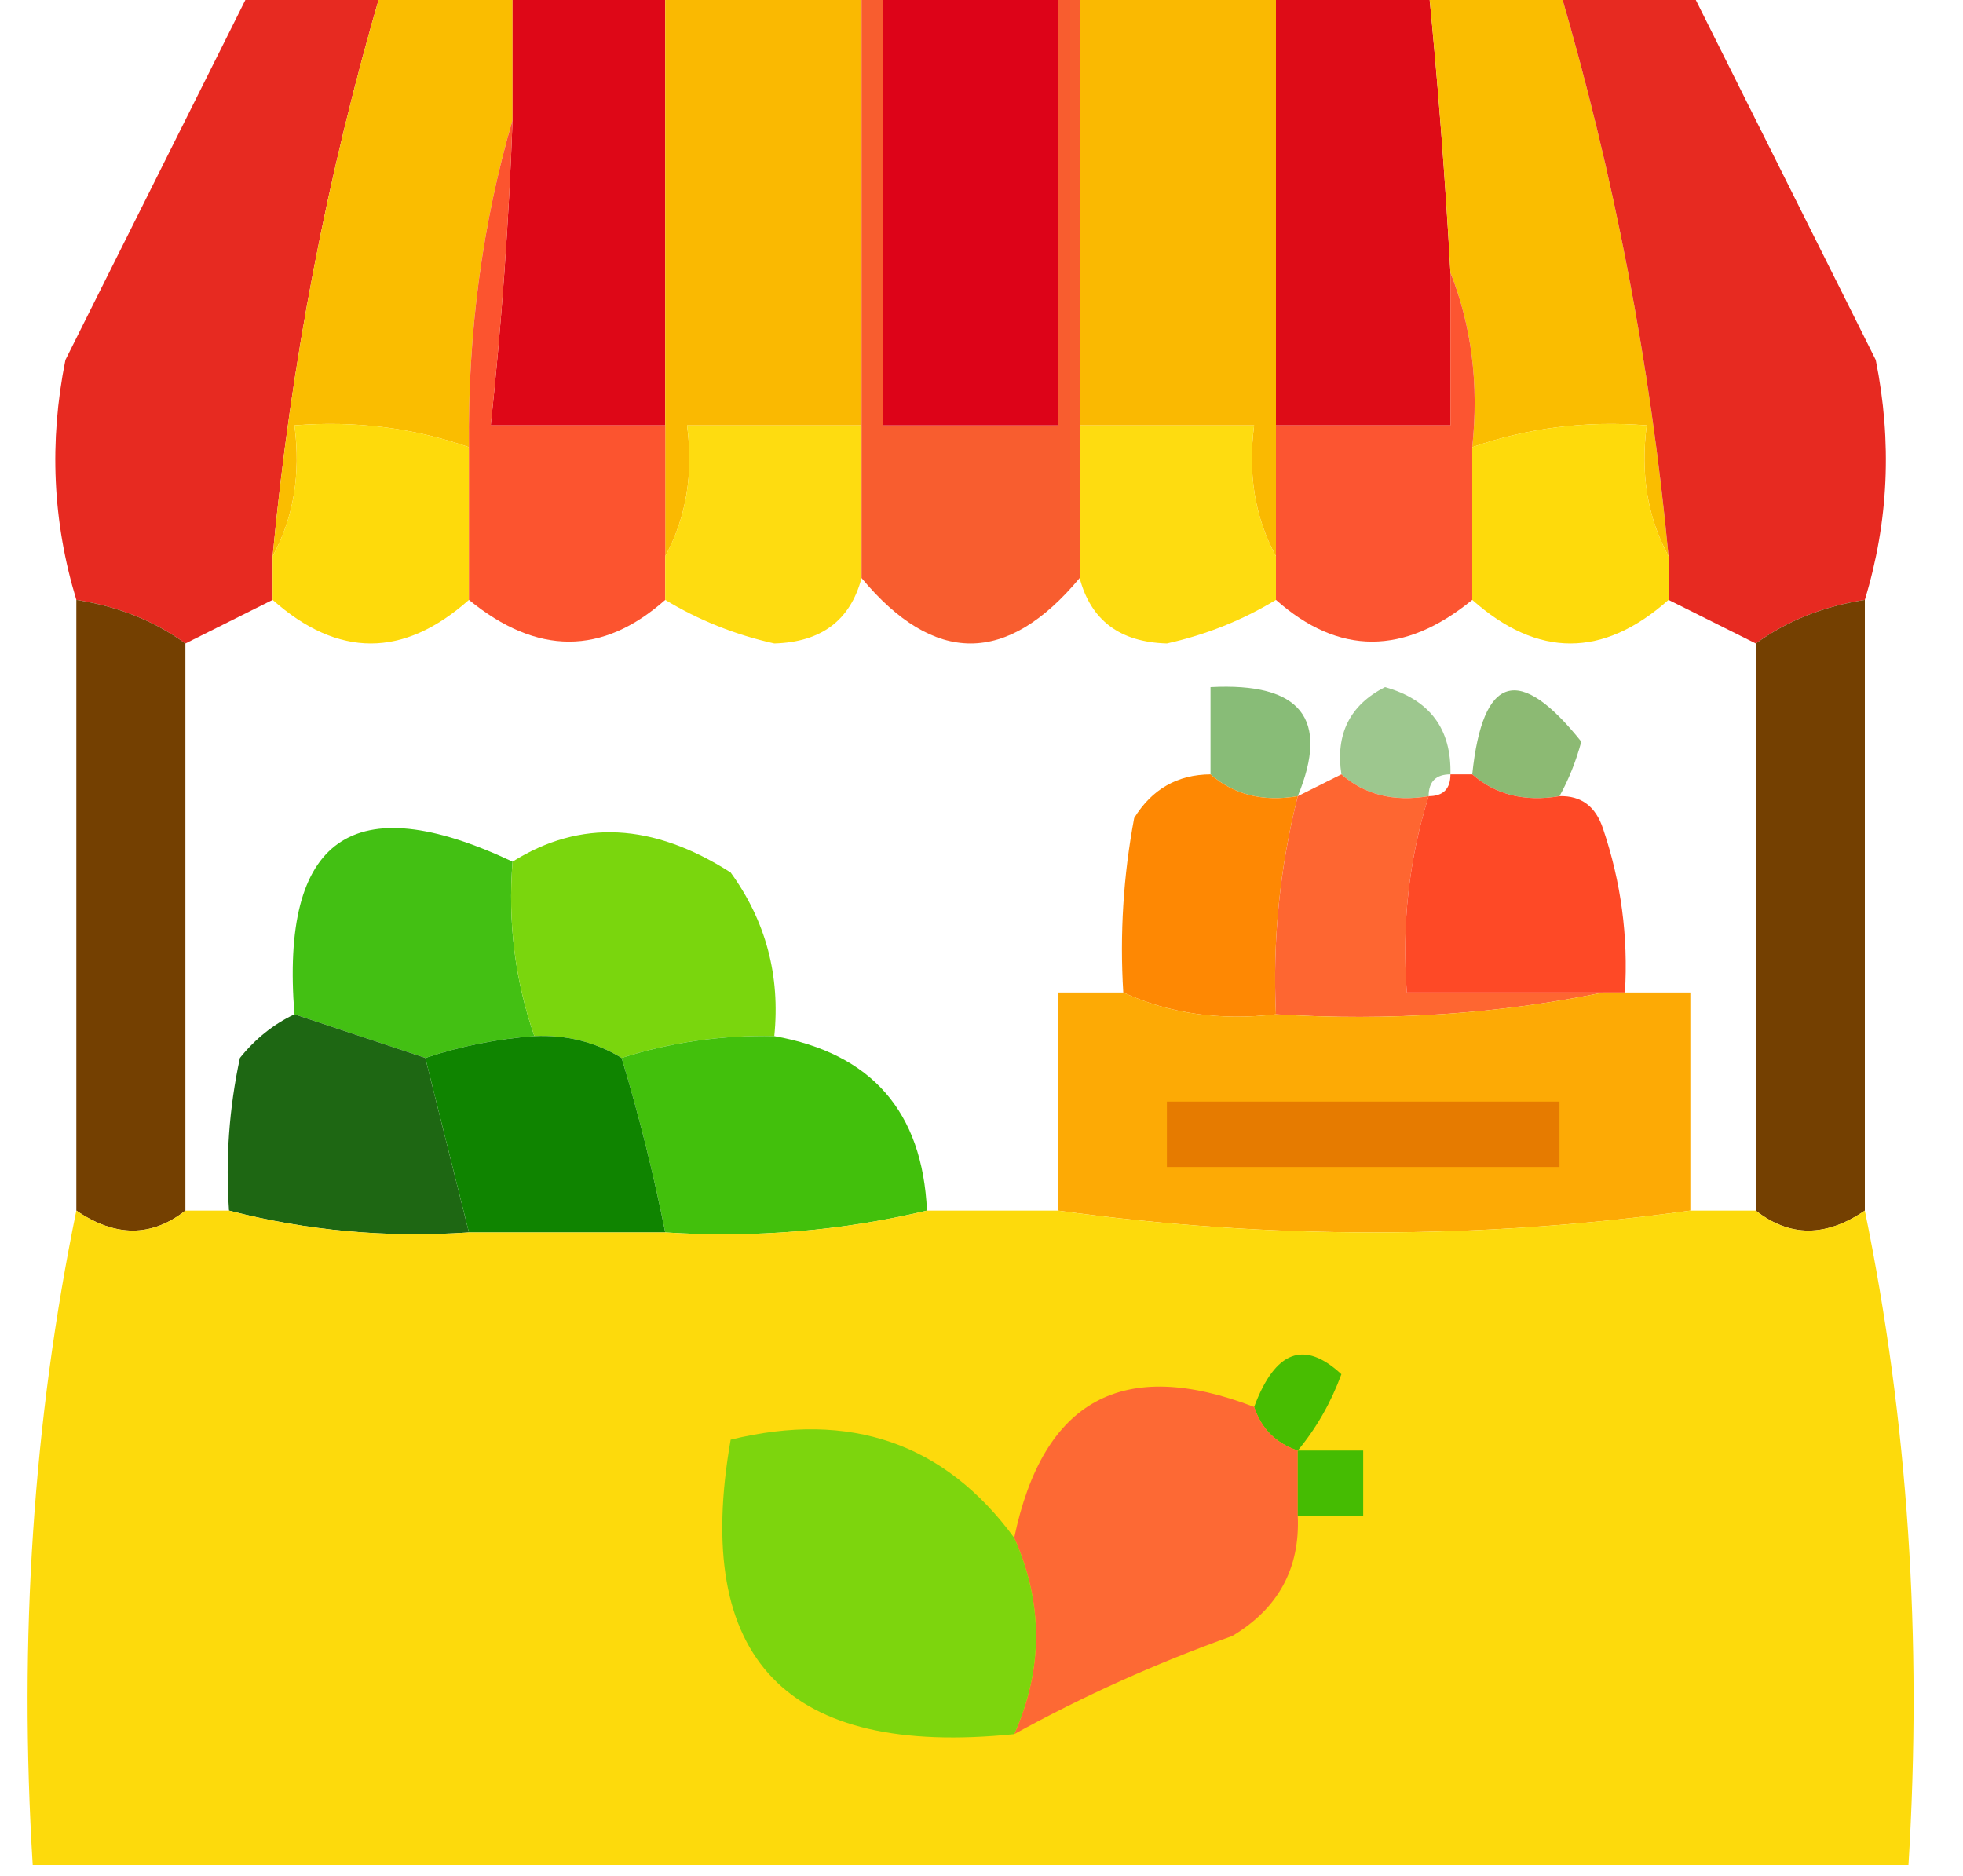 <?xml version="1.0" encoding="UTF-8"?>
<!DOCTYPE svg PUBLIC "-//W3C//DTD SVG 1.1//EN" "http://www.w3.org/Graphics/SVG/1.1/DTD/svg11.dtd">
<svg xmlns="http://www.w3.org/2000/svg" version="1.1" width="90px" height="86px" style="shape-rendering:geometricPrecision; text-rendering:geometricPrecision; image-rendering:optimizeQuality; fill-rule:evenodd; clip-rule:evenodd" xmlns:xlink="http://www.w3.org/1999/xlink">
<g><path style="opacity:0.954" fill="#e62118" d="M 11.5,-0.5 C 13.5,-0.5 15.5,-0.5 17.5,-0.5C 14.999,8.003 13.333,16.67 12.5,25.5C 12.5,26.167 12.5,26.833 12.5,27.5C 11.167,28.167 9.833,28.833 8.5,29.5C 7.07,28.462 5.403,27.796 3.5,27.5C 2.411,23.922 2.245,20.255 3,16.5C 5.831,10.838 8.664,5.171 11.5,-0.5 Z"/></g>
<g><path style="opacity:0.999" fill="#fabd00" d="M 17.5,-0.5 C 19.5,-0.5 21.5,-0.5 23.5,-0.5C 23.5,1.5 23.5,3.5 23.5,5.5C 22.111,10.269 21.444,15.269 21.5,20.5C 18.945,19.612 16.279,19.279 13.5,19.5C 13.795,21.735 13.461,23.735 12.5,25.5C 13.333,16.67 14.999,8.003 17.5,-0.5 Z"/></g>
<g><path style="opacity:1" fill="#de0717" d="M 23.5,-0.5 C 25.833,-0.5 28.167,-0.5 30.5,-0.5C 30.5,6.167 30.5,12.833 30.5,19.5C 27.833,19.5 25.167,19.5 22.5,19.5C 22.998,14.848 23.331,10.181 23.5,5.5C 23.5,3.5 23.5,1.5 23.5,-0.5 Z"/></g>
<g><path style="opacity:1" fill="#fab901" d="M 30.5,-0.5 C 33.5,-0.5 36.5,-0.5 39.5,-0.5C 39.5,6.167 39.5,12.833 39.5,19.5C 36.833,19.5 34.167,19.5 31.5,19.5C 31.795,21.735 31.461,23.735 30.5,25.5C 30.5,23.5 30.5,21.5 30.5,19.5C 30.5,12.833 30.5,6.167 30.5,-0.5 Z"/></g>
<g><path style="opacity:1" fill="#fab901" d="M 49.5,-0.5 C 52.5,-0.5 55.5,-0.5 58.5,-0.5C 58.5,6.167 58.5,12.833 58.5,19.5C 58.5,21.5 58.5,23.5 58.5,25.5C 57.539,23.735 57.205,21.735 57.5,19.5C 54.833,19.5 52.167,19.5 49.5,19.5C 49.5,12.833 49.5,6.167 49.5,-0.5 Z"/></g>
<g><path style="opacity:1" fill="#de0c17" d="M 58.5,-0.5 C 60.833,-0.5 63.167,-0.5 65.5,-0.5C 65.927,3.824 66.26,8.158 66.5,12.5C 66.5,14.833 66.5,17.167 66.5,19.5C 63.833,19.5 61.167,19.5 58.5,19.5C 58.5,12.833 58.5,6.167 58.5,-0.5 Z"/></g>
<g><path style="opacity:1" fill="#fabd00" d="M 65.5,-0.5 C 67.5,-0.5 69.5,-0.5 71.5,-0.5C 74.001,8.003 75.667,16.67 76.5,25.5C 75.539,23.735 75.205,21.735 75.5,19.5C 72.721,19.279 70.055,19.612 67.5,20.5C 67.806,17.615 67.473,14.948 66.5,12.5C 66.26,8.158 65.927,3.824 65.5,-0.5 Z"/></g>
<g><path style="opacity:0.954" fill="#e62118" d="M 71.5,-0.5 C 73.5,-0.5 75.5,-0.5 77.5,-0.5C 80.336,5.171 83.169,10.838 86,16.5C 86.755,20.255 86.589,23.922 85.5,27.5C 83.597,27.796 81.93,28.462 80.5,29.5C 79.167,28.833 77.833,28.167 76.5,27.5C 76.5,26.833 76.5,26.167 76.5,25.5C 75.667,16.67 74.001,8.003 71.5,-0.5 Z"/></g>
<g><path style="opacity:0.998" fill="#feda0b" d="M 21.5,20.5 C 21.5,22.833 21.5,25.167 21.5,27.5C 18.5,30.167 15.5,30.167 12.5,27.5C 12.5,26.833 12.5,26.167 12.5,25.5C 13.461,23.735 13.795,21.735 13.5,19.5C 16.279,19.279 18.945,19.612 21.5,20.5 Z"/></g>
<g><path style="opacity:0.906" fill="#fb431a" d="M 23.5,5.5 C 23.331,10.181 22.998,14.848 22.5,19.5C 25.167,19.5 27.833,19.5 30.5,19.5C 30.5,21.5 30.5,23.5 30.5,25.5C 30.5,26.167 30.5,26.833 30.5,27.5C 27.621,30.053 24.621,30.053 21.5,27.5C 21.5,25.167 21.5,22.833 21.5,20.5C 21.444,15.269 22.111,10.269 23.5,5.5 Z"/></g>
<g><path style="opacity:0.976" fill="#fedb0b" d="M 39.5,19.5 C 39.5,21.833 39.5,24.167 39.5,26.5C 38.986,28.439 37.653,29.439 35.5,29.5C 33.7,29.098 32.033,28.431 30.5,27.5C 30.5,26.833 30.5,26.167 30.5,25.5C 31.461,23.735 31.795,21.735 31.5,19.5C 34.167,19.5 36.833,19.5 39.5,19.5 Z"/></g>
<g><path style="opacity:0.896" fill="#f74b18" d="M 39.5,-0.5 C 39.833,-0.5 40.167,-0.5 40.5,-0.5C 40.5,6.167 40.5,12.833 40.5,19.5C 43.167,19.5 45.833,19.5 48.5,19.5C 48.5,12.833 48.5,6.167 48.5,-0.5C 48.833,-0.5 49.167,-0.5 49.5,-0.5C 49.5,6.167 49.5,12.833 49.5,19.5C 49.5,21.833 49.5,24.167 49.5,26.5C 46.167,30.5 42.833,30.5 39.5,26.5C 39.5,24.167 39.5,21.833 39.5,19.5C 39.5,12.833 39.5,6.167 39.5,-0.5 Z"/></g>
<g><path style="opacity:1" fill="#dd0318" d="M 40.5,-0.5 C 43.167,-0.5 45.833,-0.5 48.5,-0.5C 48.5,6.167 48.5,12.833 48.5,19.5C 45.833,19.5 43.167,19.5 40.5,19.5C 40.5,12.833 40.5,6.167 40.5,-0.5 Z"/></g>
<g><path style="opacity:0.976" fill="#fedb0b" d="M 49.5,19.5 C 52.167,19.5 54.833,19.5 57.5,19.5C 57.205,21.735 57.539,23.735 58.5,25.5C 58.5,26.167 58.5,26.833 58.5,27.5C 56.967,28.431 55.3,29.098 53.5,29.5C 51.347,29.439 50.014,28.439 49.5,26.5C 49.5,24.167 49.5,21.833 49.5,19.5 Z"/></g>
<g><path style="opacity:0.901" fill="#fc431b" d="M 66.5,12.5 C 67.473,14.948 67.806,17.615 67.5,20.5C 67.5,22.833 67.5,25.167 67.5,27.5C 64.379,30.053 61.379,30.053 58.5,27.5C 58.5,26.833 58.5,26.167 58.5,25.5C 58.5,23.5 58.5,21.5 58.5,19.5C 61.167,19.5 63.833,19.5 66.5,19.5C 66.5,17.167 66.5,14.833 66.5,12.5 Z"/></g>
<g><path style="opacity:0.998" fill="#feda0b" d="M 76.5,25.5 C 76.5,26.167 76.5,26.833 76.5,27.5C 73.5,30.167 70.5,30.167 67.5,27.5C 67.5,25.167 67.5,22.833 67.5,20.5C 70.055,19.612 72.721,19.279 75.5,19.5C 75.205,21.735 75.539,23.735 76.5,25.5 Z"/></g>
<g><path style="opacity:1" fill="#744001" d="M 3.5,27.5 C 5.403,27.796 7.07,28.462 8.5,29.5C 8.5,38.167 8.5,46.833 8.5,55.5C 6.95,56.72 5.284,56.72 3.5,55.5C 3.5,46.167 3.5,36.833 3.5,27.5 Z"/></g>
<g><path style="opacity:1" fill="#744001" d="M 85.5,27.5 C 85.5,36.833 85.5,46.167 85.5,55.5C 83.716,56.72 82.05,56.72 80.5,55.5C 80.5,46.833 80.5,38.167 80.5,29.5C 81.93,28.462 83.597,27.796 85.5,27.5 Z"/></g>
<g><path style="opacity:0.447" fill="#258303" d="M 66.5,35.5 C 65.833,35.5 65.5,35.833 65.5,36.5C 63.901,36.768 62.568,36.434 61.5,35.5C 61.222,33.654 61.889,32.32 63.5,31.5C 65.55,32.077 66.55,33.41 66.5,35.5 Z"/></g>
<g><path style="opacity:0.537" fill="#238203" d="M 59.5,36.5 C 57.901,36.768 56.568,36.434 55.5,35.5C 55.5,34.167 55.5,32.833 55.5,31.5C 59.638,31.281 60.971,32.947 59.5,36.5 Z"/></g>
<g><path style="opacity:0.553" fill="#308202" d="M 71.5,36.5 C 69.901,36.768 68.568,36.434 67.5,35.5C 67.976,30.927 69.642,30.427 72.5,34C 72.257,34.902 71.923,35.735 71.5,36.5 Z"/></g>
<g><path style="opacity:0.99" fill="#fe8702" d="M 55.5,35.5 C 56.568,36.434 57.901,36.768 59.5,36.5C 58.676,39.764 58.342,43.098 58.5,46.5C 55.941,46.802 53.607,46.468 51.5,45.5C 51.336,42.813 51.503,40.146 52,37.5C 52.816,36.177 53.983,35.511 55.5,35.5 Z"/></g>
<g><path style="opacity:0.999" fill="#fe6631" d="M 61.5,35.5 C 62.568,36.434 63.901,36.768 65.5,36.5C 64.597,39.392 64.264,42.392 64.5,45.5C 67.5,45.5 70.5,45.5 73.5,45.5C 68.695,46.487 63.695,46.821 58.5,46.5C 58.342,43.098 58.676,39.764 59.5,36.5C 60.167,36.167 60.833,35.833 61.5,35.5 Z"/></g>
<g><path style="opacity:0.956" fill="#fe411d" d="M 66.5,35.5 C 66.833,35.5 67.167,35.5 67.5,35.5C 68.568,36.434 69.901,36.768 71.5,36.5C 72.497,36.47 73.164,36.97 73.5,38C 74.322,40.434 74.656,42.934 74.5,45.5C 74.167,45.5 73.833,45.5 73.5,45.5C 70.5,45.5 67.5,45.5 64.5,45.5C 64.264,42.392 64.597,39.392 65.5,36.5C 66.167,36.5 66.5,36.167 66.5,35.5 Z"/></g>
<g><path style="opacity:0.922" fill="#34bb00" d="M 23.5,39.5 C 23.279,42.279 23.612,44.946 24.5,47.5C 22.784,47.629 21.117,47.962 19.5,48.5C 17.5,47.833 15.5,47.167 13.5,46.5C 12.852,38.389 16.185,36.056 23.5,39.5 Z"/></g>
<g><path style="opacity:0.99" fill="#79d60c" d="M 35.5,47.5 C 33.097,47.448 30.764,47.781 28.5,48.5C 27.292,47.766 25.959,47.433 24.5,47.5C 23.612,44.946 23.279,42.279 23.5,39.5C 26.606,37.551 29.94,37.718 33.5,40C 35.113,42.228 35.78,44.728 35.5,47.5 Z"/></g>
<g><path style="opacity:0.978" fill="#fda900" d="M 51.5,45.5 C 53.607,46.468 55.941,46.802 58.5,46.5C 63.695,46.821 68.695,46.487 73.5,45.5C 73.833,45.5 74.167,45.5 74.5,45.5C 75.5,45.5 76.5,45.5 77.5,45.5C 77.5,48.833 77.5,52.167 77.5,55.5C 67.833,56.833 58.167,56.833 48.5,55.5C 48.5,52.167 48.5,48.833 48.5,45.5C 49.5,45.5 50.5,45.5 51.5,45.5 Z"/></g>
<g><path style="opacity:0.927" fill="#0d5c02" d="M 13.5,46.5 C 15.5,47.167 17.5,47.833 19.5,48.5C 20.167,51.167 20.833,53.833 21.5,56.5C 17.731,56.756 14.064,56.423 10.5,55.5C 10.337,53.143 10.503,50.81 11,48.5C 11.708,47.62 12.542,46.953 13.5,46.5 Z"/></g>
<g><path style="opacity:0.953" fill="#39bd00" d="M 35.5,47.5 C 39.959,48.293 42.292,50.96 42.5,55.5C 38.6,56.43 34.6,56.763 30.5,56.5C 29.957,53.782 29.291,51.115 28.5,48.5C 30.764,47.781 33.097,47.448 35.5,47.5 Z"/></g>
<g><path style="opacity:1" fill="#0f8400" d="M 24.5,47.5 C 25.959,47.433 27.292,47.766 28.5,48.5C 29.291,51.115 29.957,53.782 30.5,56.5C 27.5,56.5 24.5,56.5 21.5,56.5C 20.833,53.833 20.167,51.167 19.5,48.5C 21.117,47.962 22.784,47.629 24.5,47.5 Z"/></g>
<g><path style="opacity:1" fill="#e67b00" d="M 53.5,50.5 C 59.5,50.5 65.5,50.5 71.5,50.5C 71.5,51.5 71.5,52.5 71.5,53.5C 65.5,53.5 59.5,53.5 53.5,53.5C 53.5,52.5 53.5,51.5 53.5,50.5 Z"/></g>
<g><path style="opacity:1" fill="#fdda0c" d="M 3.5,55.5 C 5.284,56.72 6.95,56.72 8.5,55.5C 9.167,55.5 9.833,55.5 10.5,55.5C 14.064,56.423 17.731,56.756 21.5,56.5C 24.5,56.5 27.5,56.5 30.5,56.5C 34.6,56.763 38.6,56.43 42.5,55.5C 44.5,55.5 46.5,55.5 48.5,55.5C 58.167,56.833 67.833,56.833 77.5,55.5C 78.5,55.5 79.5,55.5 80.5,55.5C 82.05,56.72 83.716,56.72 85.5,55.5C 87.474,65.111 88.141,75.111 87.5,85.5C 58.833,85.5 30.167,85.5 1.5,85.5C 0.859,75.111 1.526,65.111 3.5,55.5 Z"/></g>
<g><path style="opacity:1" fill="#48bd01" d="M 59.5,66.5 C 58.5,66.167 57.833,65.5 57.5,64.5C 58.465,61.915 59.799,61.415 61.5,63C 61.022,64.303 60.355,65.469 59.5,66.5 Z"/></g>
<g><path style="opacity:1" fill="#fd6934" d="M 57.5,64.5 C 57.833,65.5 58.5,66.167 59.5,66.5C 59.5,67.5 59.5,68.5 59.5,69.5C 59.607,71.903 58.607,73.737 56.5,75C 52.996,76.254 49.663,77.754 46.5,79.5C 47.833,76.5 47.833,73.5 46.5,70.5C 47.816,64.183 51.482,62.184 57.5,64.5 Z"/></g>
<g><path style="opacity:1" fill="#7dd50d" d="M 46.5,70.5 C 47.833,73.5 47.833,76.5 46.5,79.5C 36.064,80.568 31.73,76.068 33.5,66C 38.981,64.658 43.314,66.158 46.5,70.5 Z"/></g>
<g><path style="opacity:1" fill="#45bc02" d="M 59.5,66.5 C 60.5,66.5 61.5,66.5 62.5,66.5C 62.5,67.5 62.5,68.5 62.5,69.5C 61.5,69.5 60.5,69.5 59.5,69.5C 59.5,68.5 59.5,67.5 59.5,66.5 Z"/></g>
</svg>
